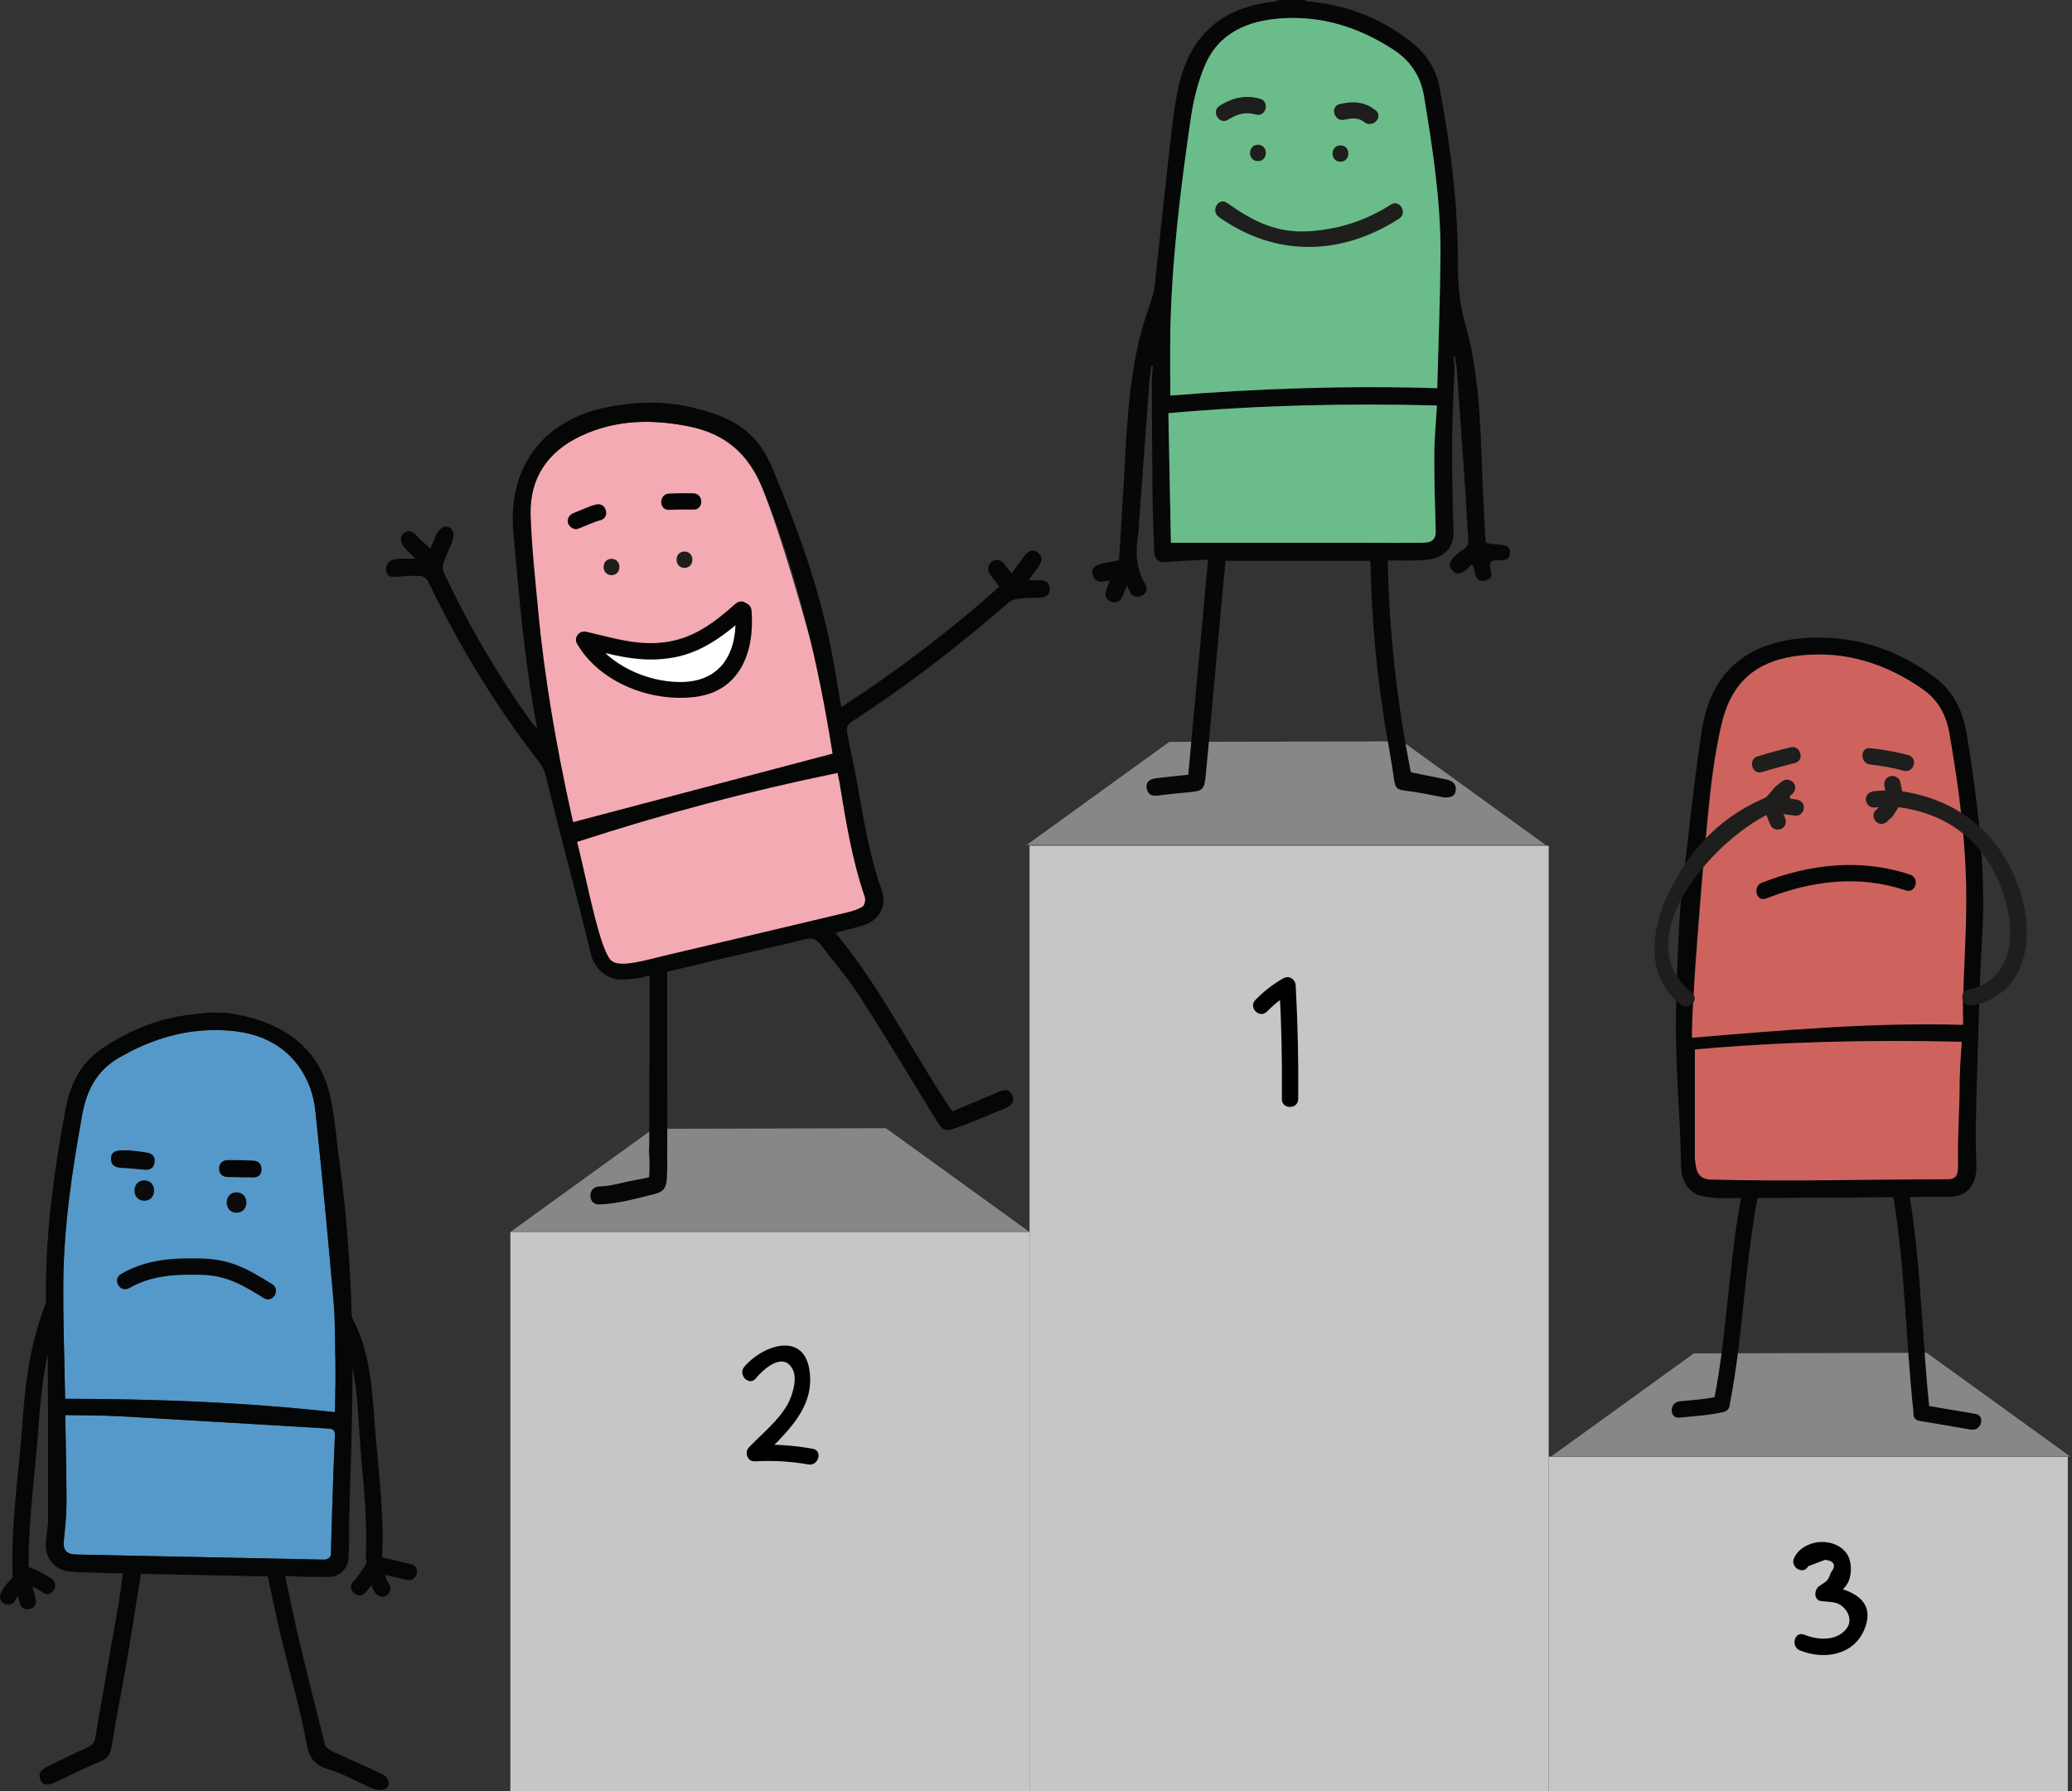 <?xml version="1.0" encoding="UTF-8"?>
<svg id="Lag_1" data-name="Lag 1" xmlns="http://www.w3.org/2000/svg" viewBox="0 0 304.4 263.13">
  <rect x="0" y="0" width="304.4" height="263.13" fill="#333333" stroke="none"/>
  <defs>
    <style>
      .cls-1 {
        fill: #050506;
      }

      .cls-1, .cls-2, .cls-3, .cls-4, .cls-5, .cls-6, .cls-7, .cls-8, .cls-9, .cls-10, .cls-11, .cls-12, .cls-13, .cls-14, .cls-15 {
        stroke-width: 0px;
      }

      .cls-2 {
        fill: #ce635d;
      }

      .cls-3 {
        fill: #040404;
      }

      .cls-5 {
        fill: #5599ca;
      }

      .cls-6 {
        fill: #fff;
      }

      .cls-7 {
        fill: #f4aab2;
      }

      .cls-8 {
        fill: #0c0c0c;
      }

      .cls-9 {
        fill: #878787;
      }

      .cls-10 {
        fill: #1e1e1c;
      }

      .cls-11 {
        fill: #070708;
      }

      .cls-12 {
        fill: #050606;
      }

      .cls-13 {
        fill: #c6c6c6;
      }

      .cls-14 {
        fill: #444;
      }

      .cls-15 {
        fill: #6abc8b;
      }
    </style>
  </defs>
  <rect class="cls-13" x="151.25" y="124.24" width="76.27" height="138.89"/>
  <rect class="cls-13" x="74.98" y="180.99" width="76.27" height="82.15"/>
  <rect class="cls-13" x="227.52" y="214.01" width="76.27" height="49.12"/>
  <polygon class="cls-9" points="151.24 180.99 74.98 180.99 95.95 165.84 130.16 165.75 151.24 180.99"/>
  <polygon class="cls-9" points="227.08 124.14 227.08 124.15 150.81 124.15 171.77 109 171.78 109 206.01 108.91 227.08 124.14"/>
  <polygon class="cls-9" points="304.14 213.98 227.88 213.98 248.85 198.83 283.05 198.74 304.14 213.98"/>
  <path class="cls-4" d="m186.14,148.61c1.1-1.13,2.25-2.03,3.62-2.81l-1.81-1.04c.31,5.57.43,11.14.37,16.71-.02,1.54,2.38,1.55,2.4,0,.06-5.58-.07-11.15-.37-16.71-.05-.9-.98-1.51-1.81-1.04-1.55.89-2.86,1.9-4.11,3.19-1.08,1.11.62,2.81,1.7,1.7h0Z"/>
  <path class="cls-4" d="m111.03,202.5c.96-1.17,4.01-4.11,5.45-1.28.69,1.35-.08,3.84-.76,5.07-1.32,2.4-3.82,4.39-5.7,6.35-.68.71-.23,2.11.85,2.05,2.67-.14,5.24-.01,7.88.46,1.51.27,2.16-2.04.64-2.31-2.84-.5-5.63-.7-8.52-.54l.85,2.05c3.63-3.78,8.21-7.48,7.15-13.32-.99-5.45-6.98-3.3-9.53-.22-.98,1.18.71,2.89,1.7,1.7h0Z"/>
  <path class="cls-4" d="m265.65,230.1l2.51-.95c1.36.22,1.63.85.82,1.88-.51,1.43-.63,1.21-1.73,2-.73.53-.84,2.02.29,2.19.79.12,1.84.07,2.55.41,1.26.62,2.2,2.32,1.19,3.63-1.46,1.9-4.24,1.7-6.21.9-1.43-.58-2.05,1.74-.64,2.31,3.51,1.43,7.87.71,9.44-3.02,1.89-4.47-2.06-5.99-5.7-6.55l.29,2.19c1.34-.96,2.68-1.42,3.24-3.11.39-1.2.29-2.91-.53-3.92-1.95-2.38-6.3-1.87-7.59.81-.67,1.39,1.4,2.6,2.07,1.21h0Z"/>
  <g>
    <g>
      <path class="cls-11" d="m212.13,117.15c-1.83-.33-3.65-.75-5.49-.96-1.45-.17-1.67-.38-1.87-1.87-.35-2.61-.87-5.19-1.29-7.79-1.24-7.7-1.96-15.44-2.12-23.24,0-.28-.04-.55-.06-.9h-21.25c-.22,2.29-.45,4.62-.66,6.95-.75,8.19-1.48,16.38-2.25,24.57-.2,2.11-.47,2.31-2.55,2.49-1.54.13-3.09.3-4.63.49-.9.11-1.4-.34-1.51-1.15-.11-.82.42-1.25,1.18-1.37.82-.13,1.66-.2,2.49-.29.79-.09,1.58-.17,2.45-.26.97-10.48,1.93-20.93,2.91-31.61-2.1.12-4.15.18-6.18.37-1.11.1-1.7-.37-1.74-1.66-.09-2.95-.22-5.91-.25-8.86-.06-5.39-.06-10.78-.09-16.17.05-.7.09-1.4.14-2.1-.08,0-.15-.01-.23-.02-.09.72-.18,1.45-.26,2.17-.48,6.57-.97,13.13-1.45,19.7-.07,1-.08,2-.22,2.98-.36,2.49-.36,4.9,1.03,7.15.42.69.24,1.48-.59,1.79-.74.28-1.42.06-1.73-.79-.07-.19-.17-.36-.34-.72-.26.61-.46,1.09-.68,1.57-.32.7-.83,1.09-1.62.78-.8-.32-1.04-.92-.74-1.74.15-.41.29-.82.49-1.37-.35.05-.59.08-.84.12-.83.16-1.46-.15-1.66-.97-.21-.86.33-1.37,1.11-1.57.84-.22,1.71-.35,2.76-.55.22-3.53.46-7.1.66-10.68.42-7.69.65-15.41,2.62-22.92.48-1.85,1.2-3.63,1.73-5.47.23-.79.27-1.63.36-2.46.78-7.14,1.53-14.29,2.35-21.42.25-2.22.55-4.44,1.03-6.62,1.66-7.54,6.33-11.67,14.01-12.51.28-.03.55-.17.82-.25,1.2,0,2.39,0,3.59,0,.2.07.4.2.6.22,5.61.48,10.65,2.42,15.1,5.9,2.22,1.73,3.69,3.91,4.22,6.72,1.63,8.64,2.74,17.35,2.71,26.16,0,2.84.22,5.58,1.01,8.33,2.06,7.2,2.28,14.64,2.55,22.06.12,3.42.33,6.84.5,10.18.22.69,3.32.06,3.55,1.17,0,.16.15,1-.38,1.41-.83.37-2-.08-2.41.47-.5.7.92,2.24-.73,2.66-1.83.46-1.43-1.42-2-2.4-.4.38-.71.68-1.03.96-.59.52-1.23.62-1.81.05-.61-.6-.56-1.3.03-1.9.44-.45.91-.91,1.45-1.23.68-.41.86-.9.79-1.68-.2-2.42-.3-4.85-.46-7.28-.41-5.92-.83-11.84-1.24-17.77-.09-.56-.18-1.11-.27-1.67-.07,0-.13.02-.2.02.05.55.1,1.09.15,1.64-.12,3.59-.33,7.18-.35,10.78-.02,4.38.04,8.77.2,13.16.07,1.86-.66,3.12-2.23,3.85-.79.37-1.75.47-2.65.51-1.57.08-3.15.02-4.79.02.23,10.68,1.38,21.04,3.41,31.13,1.82.37,3.46.69,5.09,1.03.84.17,1.57.54,1.5,1.55-.08,1.08-.93,1.14-1.77,1.12Zm-.97-60.12c.17-6.62.42-13.09.47-19.55.06-7.86-1.14-15.61-2.42-23.34-.49-2.95-1.99-5.19-4.44-6.8-5.04-3.31-10.56-5.06-16.61-4.63-4.87.35-9.11,2.12-11.15,6.94-1.06,2.5-1.7,5.25-2.09,7.94-1.5,10.36-2.77,20.75-2.98,31.24-.06,3.07,0,6.14,0,9.29,12.95-1.03,26.02-1.5,39.23-1.08Zm-39.14,22.72h3.26c8.48,0,16.96,0,25.44,0,2.75,0,5.49.02,8.24,0,1.49-.01,1.99-.54,1.96-1.77-.1-3.71-.22-7.42-.21-11.13,0-2.39.25-4.77.39-7.27-13.2-.34-26.28-.05-39.45,1.13.12,6.43.25,12.72.37,19.05Z"/>
      <path class="cls-15" d="m211.16,57.03c-13.21-.42-26.28.05-39.23,1.08,0-3.15-.05-6.22,0-9.29.2-10.49,1.47-20.88,2.98-31.24.39-2.7,1.03-5.44,2.09-7.94,2.04-4.82,6.28-6.59,11.15-6.94,6.05-.43,11.57,1.33,16.61,4.63,2.45,1.61,3.95,3.85,4.44,6.8,1.28,7.73,2.48,15.48,2.42,23.34-.05,6.46-.3,12.93-.47,19.55Z"/>
      <path class="cls-15" d="m172.02,79.75c-.12-6.34-.24-12.63-.37-19.05,13.17-1.17,26.25-1.47,39.45-1.13-.14,2.5-.38,4.89-.39,7.27-.02,3.71.11,7.42.21,11.13.03,1.23-.46,1.75-1.96,1.77-2.75.03-5.49,0-8.24,0-8.48,0-16.96,0-25.44,0h-3.26Z"/>
    </g>
    <path class="cls-10" d="m179.06,31.88c8.28,5.88,17.88,5.77,26.48.25,1.3-.83.09-2.91-1.21-2.07-3.66,2.35-7.62,3.63-11.98,3.91-4.8.31-8.27-1.46-12.08-4.16-1.26-.9-2.46,1.18-1.21,2.07h0Z"/>
    <path class="cls-10" d="m184.81,23.67c1.54,0,1.55-2.4,0-2.4s-1.55,2.4,0,2.4h0Z"/>
    <path class="cls-10" d="m196.93,23.76c1.54,0,1.55-2.4,0-2.4s-1.55,2.4,0,2.4h0Z"/>
    <path class="cls-10" d="m180.4,17.59c1.31-.82,2.53-1.21,4.07-.77s2.12-1.89.64-2.31c-2.12-.61-4.09-.14-5.92,1.01-1.31.82-.1,2.89,1.21,2.07h0Z"/>
    <path class="cls-10" d="m197.49,17.59c1.02-.23,2.09-.36,2.93.34,1.18.97,2.89-.71,1.7-1.7-1.58-1.3-3.31-1.4-5.27-.95-1.51.34-.87,2.66.64,2.31h0Z"/>
  </g>
  <g>
    <path class="cls-2" d="m248.98,173.6c0-6.37,0-13.57,0-20,12.88-1.15,26.28-1.32,39.54-.99-.1,1.8-.6,4.3-.6,6-.01,4.35.02,8.7.1,13.05.02,1.26-.39,1.84-1.66,1.94-.12,0-.24,0-.36,0-12.05.02-24.1.04-36.15.06-.2,0-.39-.03-.87-.06Z"/>
    <path class="cls-12" d="m278.43,175.88l8.11-.08c2.69-.06,3.86-1.96,3.82-4.64-.03-1.83-.14-3.64-.1-5.47.17-7.79.42-15.57.69-23.35l.2-3.97c.07-1.49.18-2.96.2-4.44.1-8.74-.99-17.37-2.4-25.97-.56-3.41-1.86-6.3-4.69-8.43-5.46-4.1-11.58-6.13-18.39-5.83-8.76.38-14.51,4.7-15.85,13.58-1.19,7.85-1.99,15.76-2.94,23.64-.19,1.55-.25,3.12-.37,4.68l-.33,6.97c-.02,2.99-.21,5.99-.17,8.98.09,7.67.62,12.53.78,20.2.08,1.92,1.34,3.66,3,3.96,2.09.37,2.61.31,4.85.31l23.61-.13Zm9.49-17.62c-.01,4.35-.34,8.34-.26,12.69.02,1.26-.03,2.2-1.3,2.3-.12,0-.24,0-.36,0-12.05.02-22.62.35-34.66.05-2.35-.06-2.15-2.07-2.35-3.05v-16.07c12.88-1.15,25.95-1.45,39.22-1.13-.1,1.8-.28,3.5-.28,5.2Zm.41-11.82c-.04,1.31,0,2.63,0,4.12-13.28-.38-26.37,0-39.38,1.09,0-3.08-.18-6.12.03-9.13.57-8,1.21-16,2.01-23.98.4-4.01.94-8.03,1.83-11.95,1.46-6.42,5.17-9.6,11.73-10.29,6.59-.69,12.52,1.24,17.9,5,2.24,1.57,3.42,3.8,3.88,6.49,1.39,8.04,2.47,16.11,2.47,24.28,0,4.79-.31,9.58-.47,14.36Z"/>
    <path class="cls-2" d="m288.39,150.56c-13.28-.38-26.83.82-39.83,1.9,0-3.08.28-6.93.49-9.95.57-8,1.21-16,2.01-23.98.4-4.01.94-8.03,1.83-11.95,1.46-6.42,5.17-9.6,11.73-10.29,6.59-.69,12.52,1.24,17.9,5,2.24,1.57,3.42,3.8,3.88,6.49,1.39,8.04,2.47,16.11,2.47,24.28,0,4.79-.31,9.58-.47,14.36-.04,1.31,0,2.63,0,4.12Z"/>
    <path class="cls-10" d="m261.84,118.53c1.54,0,1.55-2.4,0-2.4s-1.55,2.4,0,2.4h0Z"/>
    <path class="cls-10" d="m276.96,118.53c1.54,0,1.55-2.4,0-2.4s-1.55,2.4,0,2.4h0Z"/>
    <path class="cls-10" d="m258.86,113.43c1.59-.49,3.2-.93,4.82-1.33,1.5-.36.86-2.68-.64-2.31-1.62.39-3.23.84-4.82,1.33-1.47.45-.84,2.77.64,2.31h0Z"/>
    <path class="cls-10" d="m274.76,112.32c1.67.17,3.32.49,4.94.92,1.49.4,2.13-1.92.64-2.31-1.83-.49-3.69-.81-5.58-1.01-1.53-.16-1.52,2.24,0,2.4h0Z"/>
    <path class="cls-12" d="m255.99,174.9c-2.03,10.24-2.18,20.72-4.21,30.95-.3,1.51,2.01,2.15,2.31.64,2.03-10.24,2.18-20.72,4.21-30.95.3-1.51-2.01-2.15-2.31-.64h0Z"/>
    <path class="cls-12" d="m246.74,208.27c2.16-.23,4.37-.33,6.49-.84,1.5-.36.87-2.68-.64-2.31-1.9.46-3.9.55-5.85.76-1.52.16-1.54,2.56,0,2.4h0Z"/>
    <path class="cls-12" d="m278,174.97c1.89,10.73,1.94,21.69,3.11,32.5.16,1.52,2.57,1.54,2.4,0-1.19-11.02-1.27-22.2-3.19-33.14-.27-1.52-2.58-.87-2.31.64h0Z"/>
    <path class="cls-12" d="m281.97,208.74l7.6,1.29c1.51.26,2.16-2.06.64-2.31l-7.6-1.29c-1.51-.26-2.16,2.06-.64,2.31h0Z"/>
    <path class="cls-10" d="m289.78,147.75c8.68-1.94,9.27-11.16,6.48-18.24-3.11-7.89-9.52-12.43-17.78-13.38-1.53-.18-1.52,2.23,0,2.4,6.15.7,11.2,3.63,14.27,9.16s4.89,15.83-3.61,17.73c-1.51.34-.87,2.65.64,2.31h0Z"/>
    <path class="cls-10" d="m248.57,145.89c-10.1-8.2,4.07-23.48,12.19-26.71,1.42-.57.8-2.89-.64-2.31-6.96,2.77-11.64,7.45-14.93,14.23-2.66,5.5-3.55,12.24,1.68,16.49,1.19.97,2.9-.72,1.7-1.7h0Z"/>
    <path class="cls-12" d="m259.47,132c6.67-2.62,13.62-3.51,20.51-1.19,1.47.49,2.1-1.82.64-2.31-7.23-2.43-14.77-1.56-21.79,1.19-1.42.56-.8,2.88.64,2.31h0Z"/>
    <path class="cls-10" d="m261.31,118.64c-.06.1.07-.08.1-.11.08-.08.16-.15.24-.22.21-.21.38-.45.56-.68.26-.36.57-.6.94-.85.54-.36.77-1.06.43-1.64-.31-.53-1.1-.8-1.64-.43-.61.42-1.18.85-1.62,1.45-.33.45-.78.8-1.08,1.28-.82,1.31,1.25,2.52,2.07,1.21h0Z"/>
    <path class="cls-10" d="m260.06,119.3c1.24.22,2.49.4,3.75.54.65.07,1.2-.6,1.2-1.2,0-.71-.55-1.13-1.2-1.2-1.04-.11-2.08-.27-3.11-.45-.64-.11-1.29.17-1.48.84-.16.58.2,1.36.84,1.48h0Z"/>
    <path class="cls-10" d="m259.33,118.48c.06,1.02.37,1.9.81,2.81.28.58,1.11.74,1.64.43.6-.35.71-1.06.43-1.64-.25-.52-.45-1.06-.48-1.6-.04-.65-.52-1.2-1.2-1.2-.62,0-1.24.55-1.2,1.2h0Z"/>
    <path class="cls-10" d="m279.68,117c-.21-.7-.38-1.41-.51-2.12-.12-.64-.89-1-1.48-.84-.67.18-.96.84-.84,1.48.14.72.31,1.42.51,2.12.18.62.84,1.01,1.48.84s1.02-.85.84-1.48h0Z"/>
    <path class="cls-10" d="m278.55,116.13c-1.08-.04-2.16,0-3.24.11-.64.06-1.2.51-1.2,1.2,0,.6.55,1.26,1.2,1.2,1.08-.11,2.16-.14,3.24-.11,1.54.05,1.54-2.35,0-2.4h0Z"/>
    <path class="cls-10" d="m277.29,116.66c-.32.51-.64,1.02-.96,1.53-.25.4-.64.66-.93,1.05-.39.52-.08,1.34.43,1.64.61.36,1.25.09,1.64-.43,0,0,.29-.2.37-.29.22-.23.39-.5.56-.76.32-.51.64-1.02.96-1.53.82-1.31-1.25-2.52-2.07-1.21h0Z"/>
  </g>
  <g>
    <g>
      <g>
        <path class="cls-7" d="m88.85,142.9c12.76-3.37,27.06-5.58,39.68-8.92-2.08-13.13-11.41-49.51-16.49-62.14-2.12-5.27-5.6-8.16-10.96-9.22-5.42-1.07-10.72-.97-15.81,1.44-4.88,2.31-7.54,6.21-7.36,11.67.15,4.61-.92,10.23-.49,14.83m27.09,1.09"/>
        <path class="cls-12" d="m98.01,171c.05-5.16,0-10.31,0-15.47,0-4.22,0-8.44,0-12.76,2.41-.58,4.72-1.14,7.04-1.69,4.35-1.02,8.71-1.98,13.04-3.05,1.02-.25,1.79-.15,2.42.68,1.97,2.57,4.09,5.05,5.84,7.76,3.73,5.79,7.27,11.71,10.88,17.58,1.4,2.28,1.41,2.33,3.96,1.4,2.2-.81,4.36-1.77,6.54-2.64.93-.37,1.41-1.02.94-1.97-.46-.93-1.27-.73-2.07-.38-2.23.96-4.46,1.88-6.68,2.82-5.92-8.7-10.46-18.13-17.18-26.24,1.34-.36,2.71-.68,4.05-1.08,2.3-.67,3.56-2.87,2.79-5.04-1.83-5.13-2.7-10.48-3.64-15.82-.45-2.57-1.07-5.11-1.53-7.67-.07-.38.17-1.03.47-1.23,8.19-5.33,15.94-11.25,23.3-17.69.4-.35,1.05-.51,1.6-.57,1.07-.12,2.15-.07,3.23-.16.76-.07,1.29-.5,1.2-1.35-.08-.79-.54-1.21-1.37-1.18-.52.02-1.03,0-1.71,0,.54-.77,1.02-1.44,1.5-2.11.52-.73.57-1.44-.2-1.99-.74-.53-1.36-.21-1.86.44-.65.85-1.27,1.73-1.96,2.67-.42-.55-.76-1-1.1-1.44-.52-.67-1.2-.72-1.84-.27-.55.39-.64,1.2-.26,1.76.42.63.91,1.21,1.41,1.88-7.24,6.46-14.93,12.32-23.22,17.7-.39-2.25-.75-4.4-1.13-6.54-1.58-9.02-4.5-17.62-7.96-26.06-1.02-2.49-1.93-5.04-3.85-7.01-2.75-2.83-6.36-3.85-10.06-4.65-.67-.14-2.03-.33-2.82-.39-2.04-.14-2.76-.12-4.78.04-.92.07-1.97.23-2.76.35-10.06,1.58-15.72,8.64-14.82,18.56.86,9.54,1.61,19.09,3.51,28.86-.43-.47-.66-.67-.83-.91-4.98-6.95-9.29-14.29-12.9-22.05-.2-.42-.16-1.08,0-1.53.48-1.31.65-1.54,1.18-2.83.32-.78.47-1.92-.46-2.28-.84-.32-1.57.41-1.9,1.31-.36.96-.36.79-.82,1.86-.79-.88-1.13-.95-1.84-1.75-.6-.67-1.23-1.18-2.02-.55-.66.52-.57,1.45.19,2.28.57.62.72.62,1.51,1.5-1.46,0-1.65-.09-2.71.01l-.6.12c-1.47.49-1.28,2.6.01,2.51,0,0,.55-.01.56-.01,1.39-.12,2.04-.16,3.43-.12.44.01.96.37,1.15.77,4.53,9.51,10.01,18.43,16.45,26.75.32.41.69,1.17.81,1.68,2.42,10.02,4.27,16.37,6.68,26.39.22,1.35,1.87,3.91,4.82,3.7,2.46-.19,1.82-.07,3.8-.58,0,2.78,0,5.39,0,8.01-.02,6.08-.07,12.15-.06,18.23m-11.39-49.68c-2.21-10.02-3.99-20.11-4.94-30.33-.43-4.6-.94-9.21-1.09-13.82-.18-5.46,2.48-9.36,7.36-11.67,5.08-2.4,10.38-2.5,15.81-1.44,5.37,1.05,8.85,3.95,10.96,9.22,5.08,12.63,8.15,25.75,10.22,38.88-12.62,3.33-25.34,6.69-38.1,10.06-.03-.14-.14-.52-.22-.91Zm43.06,11.94c.13.39-.03,1.18-.32,1.36-.66.43-1.47.67-2.25.86-8.96,2.14-17.93,4.25-26.9,6.37-2.66.63-6.32,1.75-7.63.82-1.75-1.13-3.6-11.32-5.16-17.54,12.63-4.12,25.3-7.48,38.25-10.13.09.45.19.83.26,1.22.94,5.75,1.86,11.5,3.76,17.04Z"/>
      </g>
      <path class="cls-10" d="m100.56,83.43c1.54,0,1.55-2.4,0-2.4s-1.55,2.4,0,2.4h0Z"/>
      <path class="cls-10" d="m89.84,84.5c1.54,0,1.55-2.4,0-2.4s-1.55,2.4,0,2.4h0Z"/>
      <path class="cls-1" d="m101.87,72.47c-1.19-.03-2.38-.02-3.57.04-1.54.07-1.55,2.47,0,2.4,1.19-.06,2.38-.07,3.57-.04,1.54.04,1.54-2.36,0-2.4h0Z"/>
      <path class="cls-1" d="m87.57,74.11c-1.15.3-2.18.84-3.28,1.25-.61.23-1.02.81-.84,1.48.16.58.87,1.07,1.48.84,1.1-.41,2.13-.94,3.28-1.25,1.49-.39.86-2.71-.64-2.31h0Z"/>
      <g>
        <path class="cls-6" d="m109.21,89.7c.39,2.85-.15,5.82-1.51,8.35-.33.61-.71,1.21-1.23,1.67-1.18,1.07-2.87,1.31-4.44,1.5-1.42.17-2.86.32-4.27.1-.82-.13-1.62-.39-2.41-.66-1.89-.64-3.78-1.33-5.48-2.38s-3.21-2.48-4.06-4.3c1.28.15,2.45.79,3.69,1.17,1.59.5,3.28.57,4.94.57,2.41,0,4.87-.18,7.12-1.06,1.6-.63,3.04-1.61,4.41-2.65,1.02-.78,2.01-1.61,2.96-2.47"/>
        <path class="cls-1" d="m108.01,89.7c.48,5.81-1.78,10.52-8.12,10.5-4.88-.01-10.54-2.54-13.04-6.83l-1.36,1.76c4.72,1.08,8.62,2.38,13.61,1.44,4.24-.8,7.52-3.4,10.68-6.19,1.16-1.03-.54-2.72-1.7-1.7-3.22,2.85-6.32,5.24-10.74,5.71-3.99.43-7.4-.71-11.21-1.58-1-.23-1.9.83-1.36,1.76,3.36,5.77,10.95,8.64,17.41,7.81s8.73-6.5,8.23-12.7c-.13-1.53-2.53-1.54-2.4,0h0Z"/>
      </g>
    </g>
    <path class="cls-12" d="m95.37,168.95c.03,1.49.15,3.19-.1,4.64l.92-.92c-1.17.47-2.56.61-3.79.88-1.44.32-2.91.72-4.39.76-1.7.05-1.7,2.69,0,2.64,2.67-.07,5.45-.87,8.04-1.5,1.39-.33,1.83-.88,1.92-2.36.08-1.37.07-2.78.04-4.15-.04-1.7-2.68-1.7-2.64,0h0Z"/>
  </g>
  <g>
    <g>
      <path class="cls-5" d="m49.28,200.25c-.02-.76-.03-1.53-.04-2.28s-.02-1.51-.03-2.27-.03-1.5-.06-2.25-.08-1.49-.14-2.24c-.2-2.33-.41-4.66-.62-6.98s-.43-4.65-.65-6.98c-.22-2.33-.45-4.65-.68-6.98-.23-2.33-.47-4.65-.72-6.97-.07-.7-.19-1.4-.36-2.08s-.38-1.34-.65-1.99-.59-1.27-.96-1.86-.8-1.17-1.29-1.71c-.66-.74-1.37-1.36-2.13-1.88s-1.56-.94-2.39-1.28-1.71-.59-2.61-.77-1.83-.29-2.77-.35c-1.42-.09-2.8-.05-4.16.09s-2.69.39-4,.74-2.59.8-3.85,1.34-2.5,1.17-3.72,1.88c-.81.47-1.51,1-2.11,1.59s-1.11,1.24-1.54,1.94-.78,1.46-1.06,2.27-.5,1.67-.66,2.58c-.37,2.03-.72,4.06-1.04,6.09s-.62,4.07-.87,6.11c-.25,2.04-.46,4.08-.61,6.13s-.24,4.11-.26,6.17c-.01,1.42,0,2.85,0,4.27s.04,2.85.07,4.28.07,2.87.1,4.31.07,2.89.09,4.34c3.3,0,6.59.03,9.89.1,3.3.07,6.59.18,9.9.33s6.6.35,9.91.61c3.31.25,6.62.56,9.94.92l.02-1.14.02-1.1.02-1.07.02-1.06v-2.84Z"/>
      <g>
        <path class="cls-5" d="m9.59,207.9c.07,4.47.18,8.63.18,12.79,0,1.84-.19,3.68-.38,5.52-.16,1.53.3,2.14,1.85,2.18,1.64.04,3.29.07,4.93.1,10.47.21,20.95.42,31.42.64.23,0,.47,0,1.05.02.05-2.38.07-4.69.15-7,.12-3.73.25-7.46.41-11.18.03-.78-.21-1.05-.99-1.1-10.2-.59-20.4-1.22-30.6-1.8-2.63-.15-5.28-.12-8.02-.18Z"/>
        <path class="cls-12" d="m7.02,199.32c.04,7.95.06,15.89.04,23.84,0,1.16-.25,2.31-.33,3.47-.15,2.33,1.33,4.1,3.7,4.27,2.2.16,4.41.16,6.62.23.28,0,.55.01,1,.02-.22,1.59-.39,3.12-.66,4.64-1.13,6.52-2.3,13.03-3.4,19.56-.14.81-.54,1.1-1.2,1.4-1.97.89-3.9,1.85-5.85,2.79-.85.41-1.41.99-.98,1.99.33.78,1.18.82,2.3.27,2.16-1.05,4.3-2.13,6.52-3.04,1.09-.45,1.44-1.05,1.62-2.19.6-3.88,1.41-7.73,2.07-11.6.78-4.54,1.49-9.1,2.24-13.75,6.23.13,12.47.25,18.62.38.69,3.12,1.32,6.18,2.04,9.21,1.21,5.06,2.7,10.07,3.63,15.17.41,2.26,1.13,3.35,3.33,3.98,2.24.64,4.3,1.93,6.47,2.83.54.22,1.37.26,1.85-.01.76-.44.5-1.66-.46-2.12-2.49-1.18-5.03-2.27-7.53-3.44-.37-.17-.83-.54-.92-.9-1.32-5.2-2.62-10.4-3.86-15.62-.7-2.95-1.29-5.94-1.99-9.19,2.62.18,4.07.15,6.42.17,1.7.01,2.8-1.37,2.88-2.65.16-2.56.04-3.72.12-6.29.19-6.86.45-13.73.48-20.59.04-10.44-.48-20.86-1.89-31.21-.43-3.18-.66-6.39-1.31-9.52-1.47-7.15-6.59-11.39-15.27-12.62l-2.53-.05c-1.44.16-3.63.39-4.82.62-3.95.77-7.54,2.35-10.88,4.6-3.25,2.19-4.78,5.28-5.48,9.07-1.77,9.53-3.07,19.09-2.84,28.82.01.52.04,1.04.06,1.56.02.51.05,1.02.09,1.76l.08,4.16Zm42.27,3.77l-.04,2.14-.05,2.24c-6.64-.73-13.25-1.22-19.85-1.53-6.6-.31-13.19-.43-19.78-.44-.05-2.91-.13-5.78-.19-8.65-.06-2.86-.1-5.71-.08-8.55.04-4.13.36-8.22.86-12.3.5-4.08,1.17-8.14,1.9-12.2.33-1.82.86-3.44,1.72-4.85.86-1.41,2.04-2.59,3.66-3.54,2.43-1.42,4.95-2.51,7.57-3.21,2.62-.7,5.33-1,8.17-.83,1.89.12,3.71.45,5.38,1.12,1.67.67,3.2,1.68,4.52,3.16.97,1.09,1.71,2.29,2.25,3.58.54,1.29.86,2.65,1.01,4.06.49,4.65.95,9.3,1.4,13.95.44,4.65.86,9.31,1.27,13.96.13,1.49.18,2.98.2,4.49s.03,3.02.07,4.55m-33.11,28.24c-1.64-.03-3.29-.06-4.93-.1-1.56-.04-2.01-.65-1.85-2.18.19-1.83.38-3.68.38-5.52,0-4.16-.11-8.32-.18-12.79,2.74.06,5.39.03,8.02.18,10.2.57,20.4,1.21,30.6,1.8.78.04,1.02.32.99,1.1-.17,3.73-.3,7.45-.41,11.18-.07,2.31-.13,3.71-.18,6.09.05.71-.78.89-1.02.89-10.47-.21-20.95-.42-31.42-.64Z"/>
        <path class="cls-14" d="m30.29,148.72l3.37.07-3.37-.07Z"/>
      </g>
      <path class="cls-11" d="m19.12,169.01c.9.11,1.73.19,2.55.34.79.14,1.17.66,1.04,1.47-.14.83-.7,1.09-1.48,1.03-1.11-.09-2.22-.22-3.33-.27-.91-.04-1.6-.32-1.6-1.35,0-1,.74-1.22,1.57-1.24.44,0,.88.01,1.25.02Z"/>
      <path class="cls-3" d="m35.27,172.95c-.6-.01-1.2-.03-1.8-.03-.84,0-1.29-.49-1.28-1.26,0-.78.52-1.23,1.32-1.23,1.24,0,2.47.02,3.71.08.81.04,1.22.55,1.2,1.34-.02.77-.49,1.14-1.25,1.14-.64,0-1.28-.02-1.91-.03Z"/>
      <path class="cls-8" d="m21.2,176.41c1.93,0,1.93-3,0-3s-1.93,3,0,3h0Z"/>
      <path class="cls-8" d="m34.75,178.17c1.93,0,1.93-3,0-3s-1.93,3,0,3h0Z"/>
    </g>
    <path class="cls-12" d="m49.45,194.41c3.26,5.9,3.01,12.59,3.57,19.13.43,4.98.98,10.1.72,15.09-.08,1.54,2.32,1.54,2.4,0,.29-5.76-.42-11.63-.92-17.36-.56-6.39-.52-12.32-3.7-18.07-.75-1.35-2.82-.14-2.07,1.21h0Z"/>
    <path class="cls-12" d="m6.7,191.53c-2.25,5.9-2.97,11.25-3.4,17.48-.54,7.73-1.84,15.69-1.41,23.42.09,1.54,2.49,1.55,2.4,0-.41-7.42.82-15.02,1.34-22.43.44-6.31,1.11-11.85,3.39-17.82.55-1.44-1.77-2.07-2.31-.64h0Z"/>
    <path class="cls-12" d="m2.27,231.38c-.77.78-1.64,1.56-2.12,2.57-.28.58-.16,1.3.43,1.64.52.31,1.36.16,1.64-.43.4-.83,1.11-1.44,1.75-2.08,1.09-1.1-.61-2.8-1.7-1.7h0Z"/>
    <path class="cls-12" d="m2.28,233.18c.17.2.2.75.27,1,.13.47.26.93.38,1.4.41,1.49,2.72.86,2.31-.64-.32-1.15-.48-2.53-1.27-3.46-.42-.49-1.26-.43-1.7,0-.49.49-.42,1.2,0,1.7h0Z"/>
    <path class="cls-12" d="m2.74,232.26c1.3.4,2.48.98,3.61,1.74,1.28.86,2.49-1.21,1.21-2.07s-2.7-1.53-4.19-1.99-2.11,1.86-.64,2.31h0Z"/>
    <path class="cls-12" d="m53.81,229.73c-.59.88-1.13,1.84-1.89,2.6-1.09,1.09.6,2.79,1.7,1.7.9-.9,1.56-2.03,2.26-3.08.36-.54.1-1.33-.43-1.64-.59-.34-1.28-.11-1.64.43h0Z"/>
    <path class="cls-12" d="m53.77,230.47c.2.65.41,1.29.64,1.92.19.53.35,1.14.7,1.6.39.51,1.03.79,1.64.43.51-.3.83-1.12.43-1.64-.28-.36-.4-.83-.55-1.26-.2-.56-.38-1.12-.55-1.68-.45-1.47-2.77-.84-2.31.64h0Z"/>
    <path class="cls-12" d="m54.64,230.91l5.13,1.21c1.5.36,2.14-1.96.64-2.31l-5.13-1.21c-1.5-.36-2.14,1.96-.64,2.31h0Z"/>
    <path class="cls-11" d="m18.98,189.25c3.27-1.9,6.89-2.05,10.61-1.96s6.05,1.5,9.18,3.43c1.32.81,2.53-1.26,1.21-2.07-3.6-2.22-6.04-3.65-10.39-3.76s-8.16.16-11.82,2.28c-1.34.78-.13,2.85,1.21,2.07h0Z"/>
  </g>
</svg>